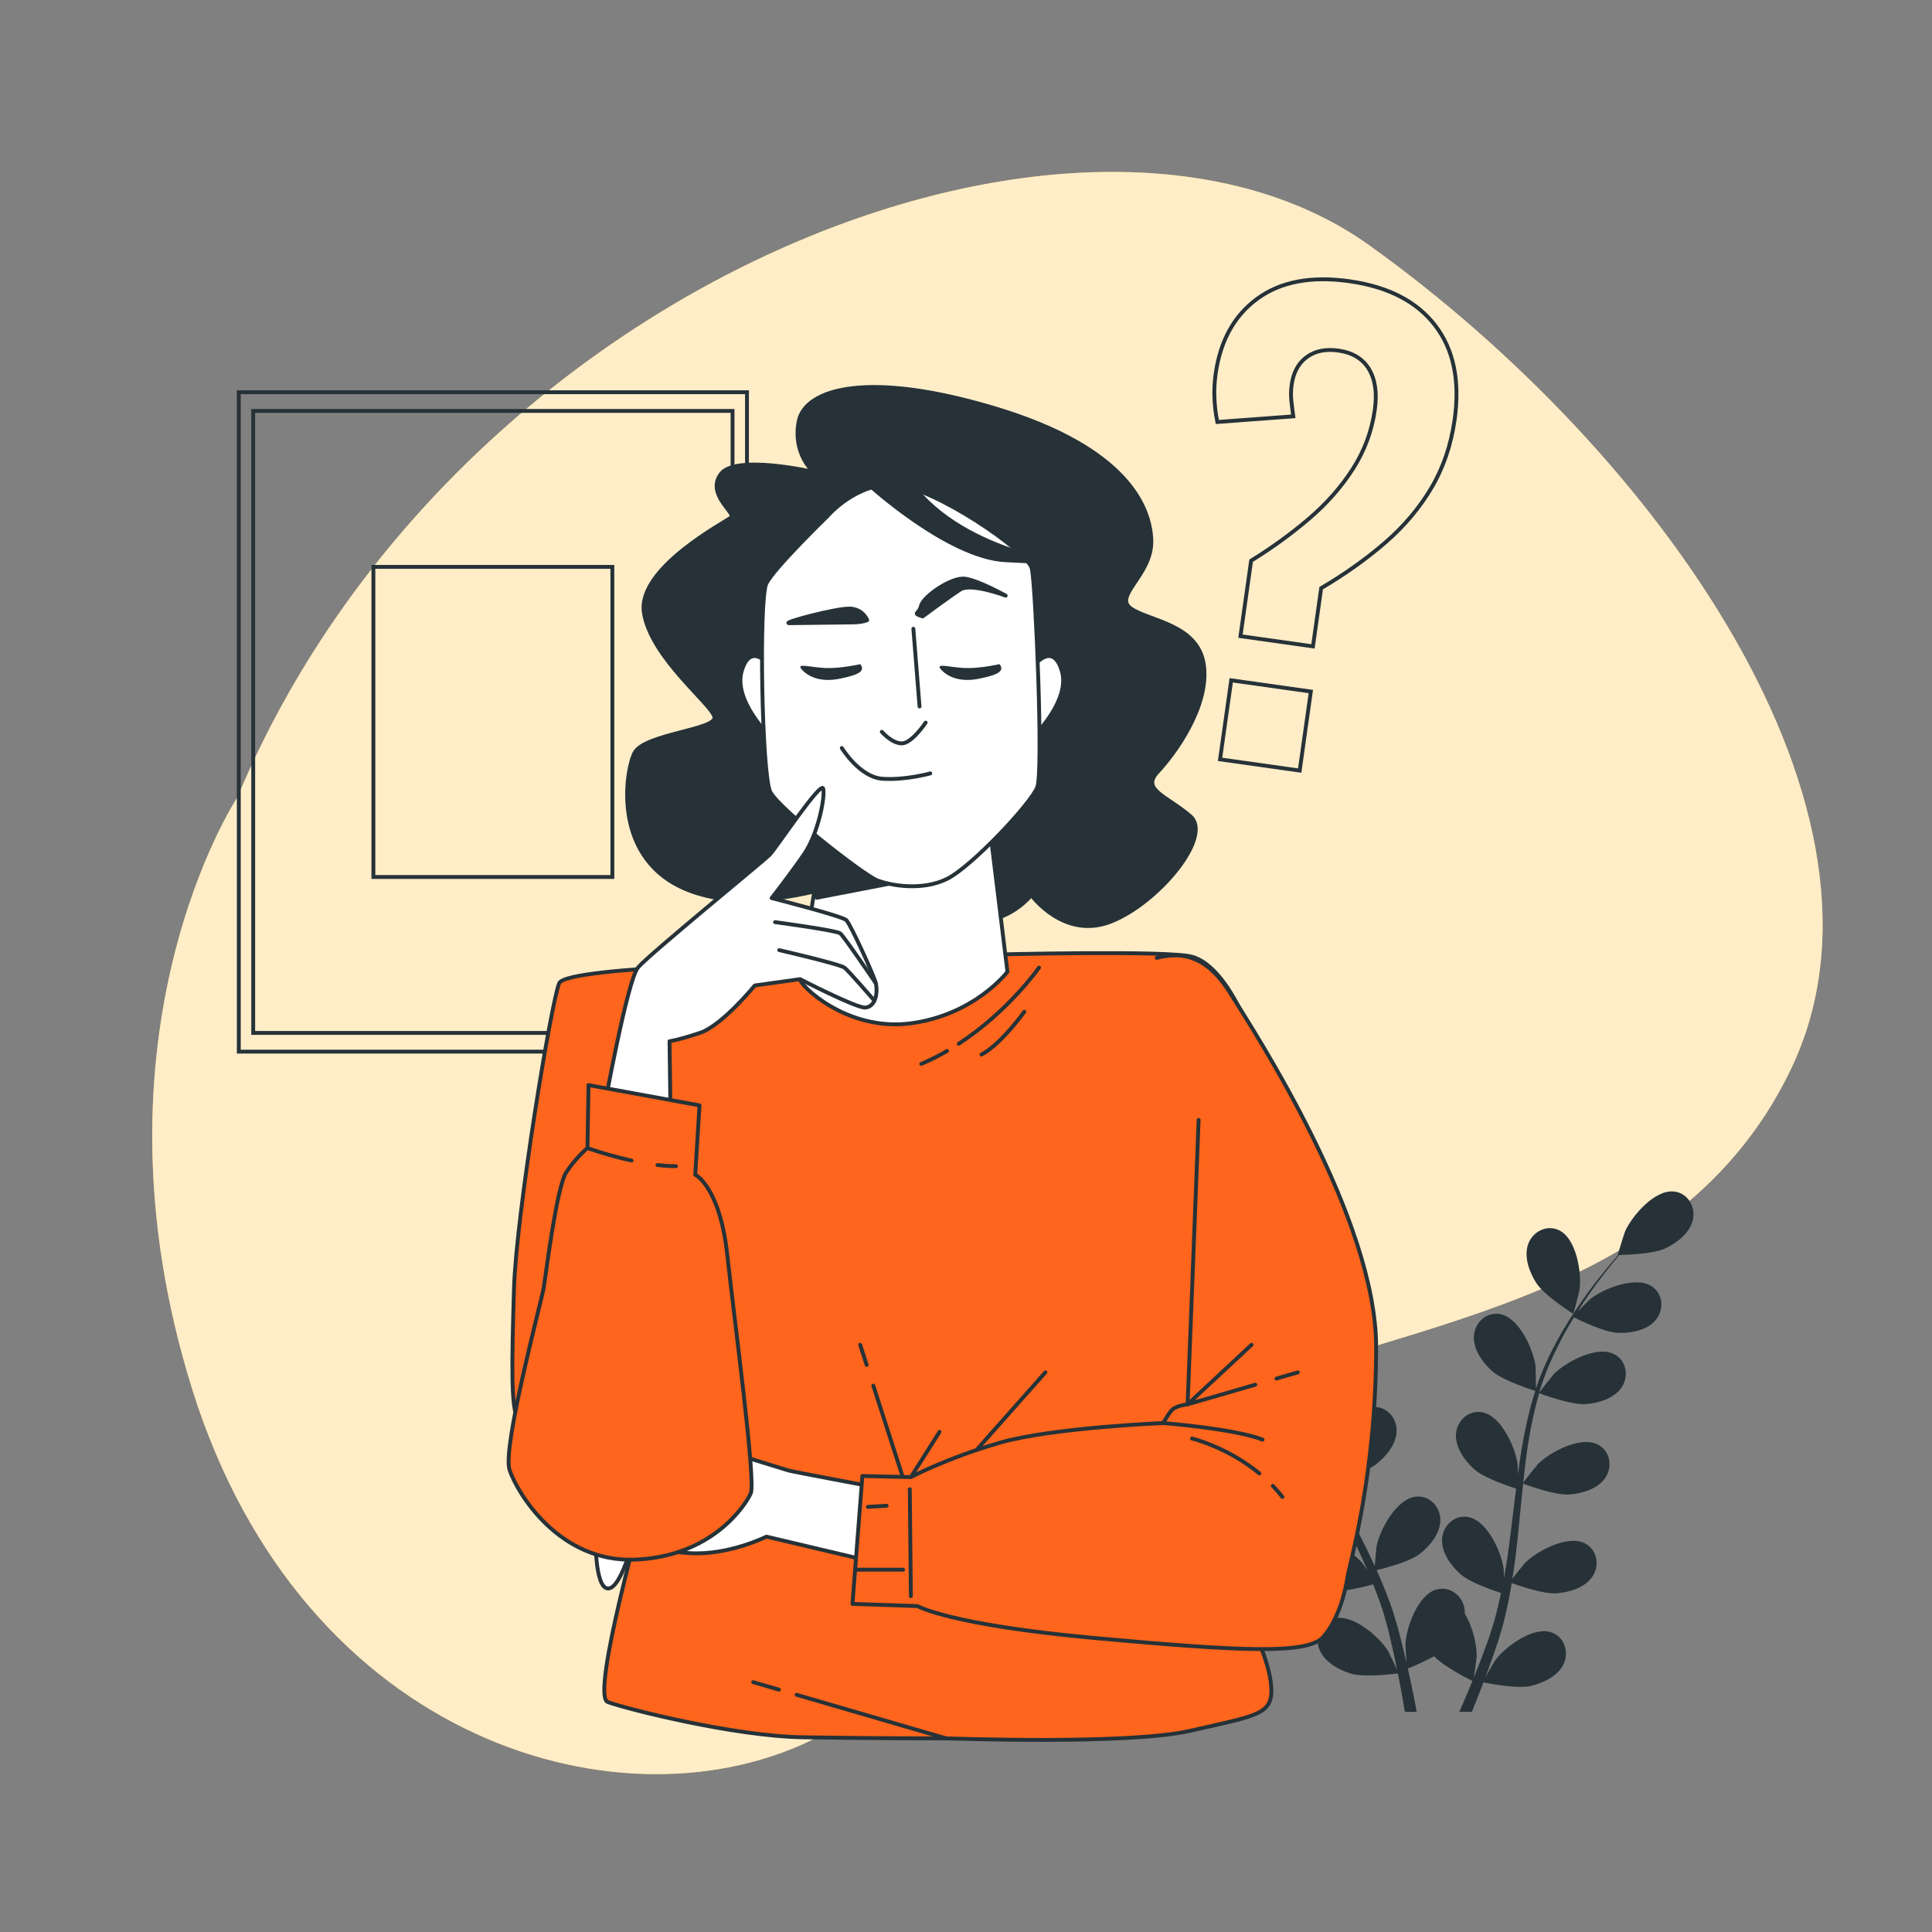 <?xml version="1.0" encoding="utf-8"?>
<!-- Generator: Adobe Illustrator 27.5.0, SVG Export Plug-In . SVG Version: 6.00 Build 0)  -->
<svg version="1.1" xmlns="http://www.w3.org/2000/svg" xmlns:xlink="http://www.w3.org/1999/xlink" x="0px" y="0px"
	 viewBox="0 0 500 500" style="enable-background:new 0 0 500 500;" xml:space="preserve">
<rect x="0" y="0" width="500" height="500" fill="#808080" stroke="none"/>
<g id="Background_Simple">
	<g>
		<path style="fill:#FEC448;" d="M61.429,206.362c0,0-40.476,61.047-11.696,153.125c28.78,92.078,112.439,115.57,162.078,89.969
			c49.638-25.601,56.883-58.845,96.965-82.998c40.082-24.154,122.844-23.296,154.703-89.735
			c31.86-66.439-34.205-159.566-109.043-213.192C279.598,9.906,117.146,73.356,61.429,206.362z"/>
		<path style="opacity:0.7;fill:#FFFFFF;" d="M61.429,206.362c0,0-40.476,61.047-11.696,153.125
			c28.78,92.078,112.439,115.57,162.078,89.969c49.638-25.601,56.883-58.845,96.965-82.998
			c40.082-24.154,122.844-23.296,154.703-89.735c31.86-66.439-34.205-159.566-109.043-213.192
			C279.598,9.906,117.146,73.356,61.429,206.362z"/>
	</g>
</g>
<g id="Plant">
	<g>
		<g>
			<path style="fill:#263238;" d="M318.785,338.096c3.572,1.56,12.307,1.363,12.313,1.363c0.091-0.002-1.878-5.718-2.043-6.065
				c-1.916-4.01-7.978-10.63-12.909-9.964c-3.552,0.48-5.528,4.036-4.727,7.381C312.238,334.229,315.743,336.766,318.785,338.096z"
				/>
			<path style="fill:#263238;" d="M321.8,363.398c3.705,0.54,11.5-1.72,12.12-1.903c1.231,4.364,2.848,8.742,4.728,13.083
				c1.072,2.483,2.229,4.95,3.421,7.409c-0.712-1.041-1.355-1.968-1.459-2.088c-2.908-3.361-10.502-8.145-15.082-6.199
				c-3.301,1.401-4.267,5.352-2.61,8.367c1.691,3.078,5.744,4.601,9.028,5.079c3.333,0.487,10.018-1.308,11.781-1.807
				c0.467,0.939,0.922,1.882,1.393,2.818c2.258,4.495,4.529,8.971,6.623,13.429c0.739,1.57,1.409,3.144,2.085,4.718
				c-0.632-0.925-1.173-1.698-1.268-1.808c-2.908-3.36-10.501-8.145-15.082-6.199c-3.3,1.401-4.267,5.352-2.61,8.367
				c1.693,3.079,5.744,4.602,9.028,5.08c3.181,0.464,9.366-1.137,11.463-1.719c0.644,1.631,1.291,3.263,1.842,4.873
				c0.351,1.108,0.766,2.15,1.056,3.282c0.312,1.115,0.619,2.218,0.924,3.312c0.51,2.125,1.05,4.317,1.495,6.403
				c0.321,1.449,0.6,2.836,0.886,4.233c-0.717-1.573-2.186-4.621-2.338-4.862c-2.364-3.763-9.146-9.641-13.969-8.413
				c-3.474,0.885-5.028,4.644-3.846,7.875c1.206,3.3,4.98,5.419,8.154,6.389c3.495,1.068,11.232,0.092,12.198-0.036
				c0.464,2.312,0.893,4.565,1.264,6.698c0.199,1.129,0.371,2.189,0.547,3.255h3.077c-0.227-1.228-0.465-2.484-0.726-3.797
				c-0.461-2.349-1.001-4.85-1.58-7.414c0.582-0.231,3.882-1.566,6.806-3.2c2.547,2.759,9.074,5.987,9.919,6.397
				c-0.888,2.184-1.773,4.3-2.641,6.283c-0.261,0.601-0.513,1.159-0.767,1.73h3.241c0.081-0.195,0.161-0.382,0.243-0.583
				c0.911-2.214,1.841-4.599,2.773-7.056c0.936,0.196,8.595,1.751,12.165,0.946c3.237-0.732,7.159-2.564,8.608-5.765
				c1.419-3.132,0.149-6.997-3.251-8.139c-4.717-1.585-11.918,3.772-14.556,7.349c-0.156,0.211-1.589,2.688-2.467,4.266
				c0.375-1.006,0.75-1.978,1.124-3.019c0.754-2.052,1.444-4.122,2.195-6.347c0.325-1.087,0.654-2.185,0.986-3.294
				c0.352-1.093,0.585-2.292,0.886-3.447c0.642-2.694,1.16-5.455,1.621-8.247c1.798,0.654,8.219,2.888,11.546,2.654
				c3.311-0.232,7.464-1.448,9.381-4.393c1.878-2.882,1.208-6.895-1.979-8.539c-4.424-2.281-12.353,1.925-15.503,5.06
				c-0.197,0.194-2.203,2.699-3.28,4.095c0.265-1.681,0.536-3.357,0.748-5.067c0.613-4.934,1.078-9.948,1.566-14.948
				c0.148-1.532,0.315-3.056,0.476-4.583c0.638,0.241,8.211,3.06,11.937,2.798c3.311-0.232,7.465-1.449,9.381-4.393
				c1.877-2.881,1.208-6.894-1.979-8.537c-4.423-2.282-12.353,1.923-15.502,5.058c-0.237,0.236-3.121,3.842-3.809,4.796
				c0.355-3.362,0.74-6.709,1.254-9.993c0.702-4.531,1.642-8.939,2.868-13.143c0.296,0.113,8.189,3.091,12.004,2.823
				c3.311-0.233,7.465-1.449,9.382-4.394c1.877-2.882,1.208-6.894-1.979-8.538c-4.423-2.281-12.352,1.924-15.503,5.059
				c-0.247,0.246-3.346,4.128-3.859,4.872c0.074-0.25,0.123-0.517,0.199-0.765c1.366-4.47,3.251-8.629,5.206-12.436
				c1.132-2.215,2.338-4.269,3.556-6.24c1.414,0.706,7.907,3.858,11.367,3.997c3.317,0.132,7.579-0.621,9.807-3.336
				c2.182-2.659,1.958-6.721-1.028-8.704c-4.147-2.753-12.489,0.556-15.965,3.326c-0.189,0.15-1.94,1.895-3.198,3.183
				c0.563-0.882,1.128-1.802,1.684-2.635c2.082-3.135,4.181-5.878,6.06-8.292c1.08-1.364,2.082-2.576,3.034-3.701
				c1.747-0.031,8.789-0.244,11.868-1.69c3.004-1.411,6.44-4.043,7.167-7.48c0.711-3.366-1.36-6.867-4.924-7.251
				c-4.948-0.534-10.828,6.248-12.636,10.307c-0.156,0.352-1.969,6.119-1.877,6.118c0,0,0.085-0.001,0.106-0.001
				c-0.938,1.063-1.928,2.214-2.987,3.493c-1.936,2.378-4.101,5.082-6.258,8.184c-2.165,3.095-4.43,6.518-6.49,10.338
				c-2.07,3.827-4.051,7.958-5.543,12.479c-0.017,0.051-0.028,0.107-0.045,0.158c0.026-1.458-0.038-5.537-0.079-5.848
				c-0.571-4.407-4.265-12.587-9.159-13.492c-3.525-0.651-6.511,2.11-6.792,5.539c-0.286,3.502,2.251,7.006,4.728,9.218
				c2.792,2.494,10.541,4.908,11.159,5.099c-1.382,4.318-2.448,8.862-3.274,13.519c-0.475,2.663-0.871,5.359-1.233,8.068
				c-0.019-1.261-0.044-2.389-0.065-2.546c-0.571-4.408-4.265-12.587-9.159-13.491c-3.526-0.653-6.511,2.111-6.792,5.539
				c-0.288,3.502,2.252,7.006,4.727,9.217c2.512,2.243,9.077,4.436,10.822,4.992c-0.128,1.04-0.268,2.078-0.392,3.12
				c-0.597,4.994-1.171,9.98-1.884,14.855c-0.25,1.718-0.56,3.4-0.864,5.083c-0.017-1.119-0.042-2.062-0.06-2.205
				c-0.572-4.408-4.265-12.587-9.158-13.492c-3.527-0.651-6.513,2.11-6.794,5.54c-0.287,3.5,2.253,7.006,4.728,9.217
				c2.396,2.141,8.439,4.219,10.509,4.89c-0.363,1.716-0.724,3.434-1.153,5.081c-0.319,1.117-0.547,2.215-0.929,3.32
				c-0.356,1.1-0.708,2.192-1.056,3.271c-0.749,2.055-1.507,4.18-2.286,6.166c-0.532,1.386-1.065,2.697-1.596,4.018
				c0.269-1.707,0.725-5.06,0.732-5.344c0.068-2.952-0.98-7.751-3.067-11.125c0.013-0.436-0.012-0.87-0.081-1.302
				c-0.546-3.396-3.736-5.919-7.202-4.996c-4.809,1.281-7.859,9.723-8.086,14.16c-0.014,0.262,0.158,3.119,0.295,4.92
				c-0.243-1.046-0.464-2.065-0.727-3.138c-0.505-2.127-1.071-4.234-1.671-6.505c-0.328-1.086-0.66-2.182-0.996-3.291
				c-0.309-1.105-0.776-2.234-1.162-3.363c-0.951-2.6-2.042-5.19-3.198-7.774c1.862-0.446,8.449-2.126,11.094-4.156
				c2.634-2.02,5.426-5.327,5.401-8.839c-0.024-3.441-2.795-6.418-6.36-6.031c-4.948,0.537-9.242,8.419-10.14,12.772
				c-0.055,0.272-0.349,3.467-0.476,5.225c-0.707-1.547-1.405-3.096-2.172-4.639c-2.211-4.454-4.587-8.893-6.94-13.332
				c-0.721-1.359-1.423-2.721-2.131-4.083c0.664-0.152,8.538-1.979,11.501-4.252c2.633-2.02,5.426-5.326,5.401-8.84
				c-0.025-3.439-2.796-6.417-6.361-6.029c-4.948,0.537-9.241,8.418-10.14,12.771c-0.067,0.328-0.482,4.926-0.531,6.101
				c-1.559-2.999-3.083-6.003-4.467-9.026c-1.914-4.168-3.562-8.362-4.858-12.544c0.31-0.07,8.535-1.941,11.57-4.268
				c2.634-2.02,5.426-5.327,5.401-8.839c-0.024-3.44-2.796-6.417-6.361-6.03c-4.947,0.537-9.241,8.419-10.139,12.771
				c-0.07,0.342-0.514,5.29-0.53,6.191c-0.077-0.248-0.184-0.497-0.258-0.746c-1.326-4.483-2.049-8.992-2.518-13.247
				c-0.278-2.471-0.404-4.848-0.476-7.165c1.567-0.191,8.723-1.144,11.685-2.938c2.84-1.719,5.98-4.698,6.34-8.192
				c0.353-3.422-2.075-6.686-5.66-6.692c-4.977-0.01-10.11,7.354-11.481,11.581c-0.075,0.23-0.574,2.651-0.912,4.419
				c-0.016-1.046-0.053-2.125-0.049-3.127c0.007-3.763,0.245-7.21,0.48-10.259c0.148-1.734,0.316-3.298,0.489-4.76
				c1.44-0.99,7.195-5.053,8.966-7.957c1.728-2.834,3.141-6.924,1.851-10.192c-1.263-3.2-4.922-4.977-8.106-3.331
				c-4.421,2.285-5.584,11.185-4.854,15.569c0.064,0.378,1.734,6.189,1.81,6.139c0,0,0.071-0.048,0.087-0.06
				c-0.195,1.403-0.387,2.911-0.563,4.562c-0.303,3.051-0.617,6.5-0.705,10.279c-0.099,3.775-0.099,7.88,0.29,12.203
				c0.385,4.333,1.01,8.873,2.261,13.466c0.014,0.052,0.036,0.104,0.05,0.156c-0.783-1.23-3.088-4.596-3.294-4.835
				c-2.907-3.361-10.501-8.145-15.082-6.2c-3.3,1.402-4.267,5.353-2.61,8.368C314.465,361.398,318.516,362.919,321.8,363.398z"/>
			<path style="fill:#263238;" d="M407.141,340.017c0.077,0.048,1.589-5.806,1.642-6.186c0.612-4.401-0.791-13.267-5.272-15.432
				c-3.228-1.559-6.838,0.317-8.013,3.55c-1.202,3.3,0.321,7.351,2.126,10.138C399.741,335.359,407.135,340.013,407.141,340.017z"/>
		</g>
	</g>
</g>
<g id="Picture">
	<g>
		<rect x="61.8" y="101.507" style="fill:none;stroke:#263238;stroke-miterlimit:10;" width="131.516" height="170.655"/>
		<rect x="65.531" y="106.348" style="fill:none;stroke:#263238;stroke-miterlimit:10;" width="124.053" height="160.972"/>
		<rect x="96.633" y="146.707" style="fill:none;stroke:#263238;stroke-miterlimit:10;" width="61.848" height="80.254"/>
	</g>
</g>
<g id="Question_Mark">
	<g>
		<path style="fill:none;stroke:#263238;stroke-miterlimit:10;" d="M321.033,164.638l2.755-19.531
			c5.381-3.318,10.361-6.93,14.938-10.833c4.574-3.903,8.372-8.203,11.387-12.902c3.016-4.697,4.914-9.816,5.694-15.352
			c0.607-4.306,0.105-7.801-1.502-10.485c-1.609-2.682-4.257-4.286-7.949-4.807c-3.282-0.463-6.001,0.094-8.156,1.673
			c-2.159,1.578-3.46,3.957-3.908,7.135c-0.203,1.436-0.236,2.79-0.102,4.063c0.134,1.274,0.304,2.658,0.513,4.151l-19.655,1.463
			c-0.43-2.151-0.682-4.253-0.758-6.302c-0.079-2.05,0.029-4.098,0.318-6.15c1.215-8.613,4.821-15.108,10.826-19.491
			c6.002-4.38,13.926-5.878,23.768-4.49c10.047,1.417,17.456,5.234,22.226,11.448c4.77,6.216,6.446,14.346,5.029,24.393
			c-0.925,6.562-2.932,12.448-6.02,17.658c-3.087,5.212-7.074,9.931-11.955,14.155c-4.885,4.227-10.404,8.154-16.562,11.781
			l-2.125,15.071L321.033,164.638z M315.752,196.517l2.885-20.454l20.607,2.906l-2.885,20.454L315.752,196.517z"/>
	</g>
</g>
<g id="Character_1_">
	<g>
		<g>
			<path style="fill:#FF651C;stroke:#263238;stroke-linecap:round;stroke-linejoin:round;stroke-miterlimit:10;" d="
				M210.913,249.028c0,0-64.196,0.856-66.194,5.421c-1.997,4.565-11.127,59.917-11.698,79.033
				c-0.571,19.116-0.856,31.67,1.141,33.953c1.997,2.283,33.097,20.258,33.097,20.258s-14.551,51.072-9.986,52.784
				c4.565,1.712,32.526,8.845,50.501,9.13c17.975,0.285,35.665,0.285,37.091,0.285c1.427,0,47.363,1.712,63.34-1.997
				c15.978-3.709,20.828-3.995,20.828-10.271c0-6.277-3.994-13.981-4.28-15.407c-0.285-1.427,10.842-109.562,4.565-136.096
				c-6.277-26.534-14.551-36.806-20.828-38.518c-6.277-1.712-51.072-0.571-51.072-0.571L210.913,249.028z"/>
			<path style="fill:none;stroke:#263238;stroke-linecap:round;stroke-linejoin:round;stroke-miterlimit:10;" d="M245.104,271.986
				c-2.111,1.226-4.34,2.362-6.677,3.357"/>
			<path style="fill:none;stroke:#263238;stroke-linecap:round;stroke-linejoin:round;stroke-miterlimit:10;" d="M268.894,250.416
				c0,0-7.795,11.233-20.772,19.709"/>
			<path style="fill:none;stroke:#263238;stroke-linecap:round;stroke-linejoin:round;stroke-miterlimit:10;" d="M265.085,261.841
				c0,0-5.885,8.309-11.079,11.079"/>
			
				<line style="fill:none;stroke:#263238;stroke-linecap:round;stroke-linejoin:round;stroke-miterlimit:10;" x1="224.293" y1="353.255" x2="222.611" y2="348.033"/>
			
				<line style="fill:none;stroke:#263238;stroke-linecap:round;stroke-linejoin:round;stroke-miterlimit:10;" x1="233.453" y1="381.701" x2="226.016" y2="358.604"/>
			
				<line style="fill:none;stroke:#263238;stroke-linecap:round;stroke-linejoin:round;stroke-miterlimit:10;" x1="235.736" y1="382.271" x2="243.154" y2="370.573"/>
			
				<line style="fill:none;stroke:#263238;stroke-linecap:round;stroke-linejoin:round;stroke-miterlimit:10;" x1="252.57" y1="375.424" x2="270.545" y2="355.166"/>
			
				<line style="fill:none;stroke:#263238;stroke-linecap:round;stroke-linejoin:round;stroke-miterlimit:10;" x1="206.177" y1="438.616" x2="244.866" y2="449.891"/>
			
				<line style="fill:none;stroke:#263238;stroke-linecap:round;stroke-linejoin:round;stroke-miterlimit:10;" x1="194.936" y1="435.34" x2="201.579" y2="437.276"/>
		</g>
		<path style="fill:#263238;stroke:#263238;stroke-linecap:round;stroke-linejoin:round;stroke-miterlimit:10;" d="M210.515,122.133
			c0,0-20.16-4.631-23.974,0.545c-3.814,5.176,3.814,10.08,2.724,11.17c-1.09,1.09-24.519,13.077-22.612,24.791
			c1.907,11.715,17.708,23.702,18.253,26.971c0.545,3.269-18.253,4.359-20.705,9.263c-2.452,4.904-5.993,28.06,14.439,35.688
			c20.432,7.628,46.041-5.176,53.124-5.176c7.083,0,14.166,13.894,22.339,13.077c8.173-0.817,12.804-6.811,12.804-6.811
			s8.445,11.714,20.705,6.811c12.259-4.904,26.426-22.067,20.432-27.243c-5.993-5.176-12.804-6.811-8.445-11.442
			c4.359-4.631,13.349-16.891,11.987-27.516c-1.362-10.625-13.894-11.442-18.798-14.711c-4.904-3.269,5.449-8.718,5.176-17.708
			c-0.272-8.99-6.811-23.974-40.047-34.054c-33.237-10.08-49.583-5.176-51.217,3.269
			C205.066,117.502,210.515,122.133,210.515,122.133z"/>
		<path style="fill:#FFFFFF;stroke:#263238;stroke-linecap:round;stroke-linejoin:round;stroke-miterlimit:10;" d="M214.138,209.541
			c0,0-6.811,42.499-7.083,43.861c-0.272,1.362,11.987,13.622,28.605,11.442c16.618-2.179,25.064-13.349,25.064-13.349
			l-5.176-42.227c0,0-14.166,6.811-22.884,6.538C223.946,215.534,214.138,209.541,214.138,209.541z"/>
		<polygon style="fill:#263238;stroke:#263238;stroke-linecap:round;stroke-linejoin:round;stroke-miterlimit:10;" points="
			211.343,232.342 240.026,226.791 214.138,209.541 		"/>
		<g>
			<path style="fill:#FFFFFF;stroke:#263238;stroke-linecap:round;stroke-linejoin:round;stroke-miterlimit:10;" d="
				M198.998,172.071c0,0-4.799-6.079-7.039,1.6c-2.24,7.679,7.359,16.957,7.359,16.957L198.998,172.071z"/>
			<path style="fill:#FFFFFF;stroke:#263238;stroke-linecap:round;stroke-linejoin:round;stroke-miterlimit:10;" d="
				M267.767,172.071c0,0,4.799-6.079,7.039,1.6s-7.359,16.957-7.359,16.957L267.767,172.071z"/>
			<path style="fill:#FFFFFF;stroke:#263238;stroke-linecap:round;stroke-linejoin:round;stroke-miterlimit:10;" d="
				M214.079,133.652c0,0-13.738,13.34-15.73,17.322c-1.991,3.982-1.195,49.578,0.995,53.958c2.19,4.38,24.092,21.504,27.676,22.897
				c3.584,1.394,11.747,2.787,18.119-0.398s21.703-19.512,23.296-23.694c1.593-4.181-0.398-51.967-1.394-56.546
				c-0.996-4.579-25.087-20.906-35.242-21.703C221.645,124.692,214.079,133.652,214.079,133.652z"/>
			<path style="fill:#263238;stroke:#263238;stroke-linecap:round;stroke-linejoin:round;stroke-miterlimit:10;" d="
				M224.881,125.494c0,0,20.58,18.775,35.383,19.497c14.803,0.722,14.803,0.722,14.803,0.722s-32.495-4.333-42.604-26.357
				C232.463,119.356,221.271,109.969,224.881,125.494z"/>
			
				<line style="fill:none;stroke:#263238;stroke-linecap:round;stroke-linejoin:round;stroke-miterlimit:10;" x1="236.379" y1="162.722" x2="237.972" y2="182.831"/>
			<path style="fill:none;stroke:#263238;stroke-linecap:round;stroke-linejoin:round;stroke-miterlimit:10;" d="M239.565,187.013
				c0,0-3.584,5.376-6.172,5.376c-2.588,0-5.177-2.987-5.177-2.987"/>
			<path style="fill:none;stroke:#263238;stroke-linecap:round;stroke-linejoin:round;stroke-miterlimit:10;" d="M217.862,193.583
				c0,0,4.579,7.566,10.553,7.964c5.973,0.398,12.345-1.394,12.345-1.394"/>
			<path style="fill:#263238;stroke:#263238;stroke-linecap:round;stroke-linejoin:round;stroke-miterlimit:10;" d="
				M238.769,159.536c0,0,6.969-5.177,9.756-6.969c2.787-1.792,11.747,1.593,11.747,1.593s-6.77-3.783-10.353-4.38
				c-3.584-0.597-10.951,4.579-11.548,6.969C237.773,159.138,235.981,158.54,238.769,159.536z"/>
			<path style="fill:#263238;stroke:#263238;stroke-linecap:round;stroke-linejoin:round;stroke-miterlimit:10;" d="M224.433,160.49
				c0,0-0.995-2.787-4.38-2.987c-3.385-0.199-18.318,3.783-15.73,3.783c2.588,0,13.34-0.199,16.128-0.199
				C223.238,161.087,224.433,160.49,224.433,160.49z"/>
			<path style="fill:#263238;" d="M258.679,171.88c0,0-5.177,1.195-9.159,0.996c-3.982-0.199-7.566-1.394-5.973,0.398
				c1.593,1.792,4.779,3.385,9.756,2.389C258.281,174.668,260.073,173.672,258.679,171.88z"/>
			<path style="fill:#263238;" d="M222.641,171.88c0,0-5.177,1.195-9.159,0.996c-3.982-0.199-7.566-1.394-5.973,0.398
				c1.593,1.792,4.779,3.385,9.756,2.389C222.243,174.668,224.035,173.672,222.641,171.88z"/>
		</g>
		<g>
			<path style="fill:#FFFFFF;stroke:#263238;stroke-linecap:round;stroke-linejoin:round;stroke-miterlimit:10;" d="
				M156.383,286.639c0,0,5.993-32.964,8.718-36.233c2.724-3.269,32.419-27.515,34.054-29.15
				c1.635-1.635,13.349-19.343,13.894-17.163c0.545,2.18-1.362,11.715-4.904,16.891c-3.542,5.176-8.445,11.442-8.445,11.442
				s18.253,4.631,19.343,5.721c1.09,1.09,7.293,14.656,7.628,16.346c0.578,2.917-0.258,6.049-2.724,6.266
				c-2.238,0.197-16.891-7.356-16.891-7.356l-11.714,1.635c0,0-8.445,10.352-14.167,12.259c-5.721,1.907-7.9,2.18-7.9,2.18
				l0.273,20.16L156.383,286.639z"/>
			<path style="fill:none;stroke:#263238;stroke-linecap:round;stroke-linejoin:round;stroke-miterlimit:10;" d="M200.58,238.647
				c0,0,15.906,2.134,16.875,2.91c0.97,0.776,9.215,12.935,9.215,12.935"/>
			<path style="fill:none;stroke:#263238;stroke-linecap:round;stroke-linejoin:round;stroke-miterlimit:10;" d="M201.666,245.893
				c0,0,15.79,3.617,16.954,4.587c1.164,0.97,7.371,8.147,7.371,8.147"/>
		</g>
		<path style="fill:#FFFFFF;stroke:#263238;stroke-linecap:round;stroke-linejoin:round;stroke-miterlimit:10;" d="M226.32,384.839
			c0,0-21.399-3.995-22.255-4.28c-0.856-0.285-15.978-4.85-17.975-5.706c-1.997-0.856-26.249-5.136-27.39-3.424
			c-1.141,1.712-2.283,11.698-2.568,12.554c-0.285,0.856-2.568,4.85-1.997,7.133c0.571,2.283,0,6.277,0,6.277
			s-0.285,13.41,3.139,13.695c3.424,0.285,6.562-12.554,6.562-12.554s4.85,2.853,14.837,3.424s19.687-4.28,19.687-4.28l26.535,6.277
			L226.32,384.839z"/>
		<g>
			<path style="fill:#FF651C;stroke:#263238;stroke-linecap:round;stroke-linejoin:round;stroke-miterlimit:10;" d="
				M152.309,280.819l28.724,5.248l-1.105,17.952c0,0,6.352,3.038,8.286,20.714c1.933,17.676,7.457,58.73,6.076,61.768
				c-1.381,3.038-9.943,16.295-29.829,17.124c-19.886,0.829-30.657-17.4-32.591-23.2c-1.933-5.8,8.286-43.815,8.838-47.13
				s3.314-25.962,5.8-29.829c2.486-3.867,5.524-6.352,5.524-6.352L152.309,280.819z"/>
			<path style="fill:none;stroke:#263238;stroke-linecap:round;stroke-linejoin:round;stroke-miterlimit:10;" d="M170.16,301.504
				c1.632,0.191,3.251,0.305,4.797,0.305"/>
			<path style="fill:none;stroke:#263238;stroke-linecap:round;stroke-linejoin:round;stroke-miterlimit:10;" d="M152.033,297.114
				c0,0,5.131,1.856,11.413,3.235"/>
		</g>
		<g>
			<path style="fill:#FF651C;stroke:#263238;stroke-linecap:round;stroke-linejoin:round;stroke-miterlimit:10;" d="
				M310.204,289.828l-2.853,73.612c0,0-3.138,0.285-4.28,1.712c-1.141,1.427-1.997,3.139-1.997,3.139s-28.817,1.141-42.512,5.136
				c-13.695,3.994-22.825,8.845-22.825,8.845l-12.554-0.285l-2.568,33.097l16.834,0.571c0,0,8.274,4.85,45.936,8.274
				c37.662,3.424,55.066,4.28,59.061-0.285c3.995-4.565,5.706-11.698,6.277-15.407c0.571-3.709,7.418-26.535,7.418-59.631
				c0-33.097-31.1-81.03-37.947-91.872c-6.848-10.842-13.981-9.986-18.831-8.845"/>
			<polyline style="fill:none;stroke:#263238;stroke-linecap:round;stroke-linejoin:round;stroke-miterlimit:10;" points="
				324.858,358.363 307.35,363.44 323.899,348.033 			"/>
			
				<line style="fill:none;stroke:#263238;stroke-linecap:round;stroke-linejoin:round;stroke-miterlimit:10;" x1="335.882" y1="355.166" x2="330.345" y2="356.772"/>
			<path style="fill:none;stroke:#263238;stroke-linecap:round;stroke-linejoin:round;stroke-miterlimit:10;" d="M301.073,368.291
				c0,0,18.26,1.426,25.679,4.28"/>
			<path style="fill:none;stroke:#263238;stroke-linecap:round;stroke-linejoin:round;stroke-miterlimit:10;" d="M329.409,384.547
				c0.856,0.893,1.687,1.845,2.478,2.86"/>
			<path style="fill:none;stroke:#263238;stroke-linecap:round;stroke-linejoin:round;stroke-miterlimit:10;" d="M308.492,372.285
				c0,0,9.11,2.186,17.43,9.035"/>
			
				<line style="fill:none;stroke:#263238;stroke-linecap:round;stroke-linejoin:round;stroke-miterlimit:10;" x1="235.451" y1="385.41" x2="235.736" y2="413.086"/>
			
				<line style="fill:none;stroke:#263238;stroke-linecap:round;stroke-linejoin:round;stroke-miterlimit:10;" x1="221.755" y1="406.238" x2="233.739" y2="406.238"/>
			
				<line style="fill:none;stroke:#263238;stroke-linecap:round;stroke-linejoin:round;stroke-miterlimit:10;" x1="224.608" y1="389.975" x2="229.459" y2="389.689"/>
		</g>
	</g>
</g>
</svg>
